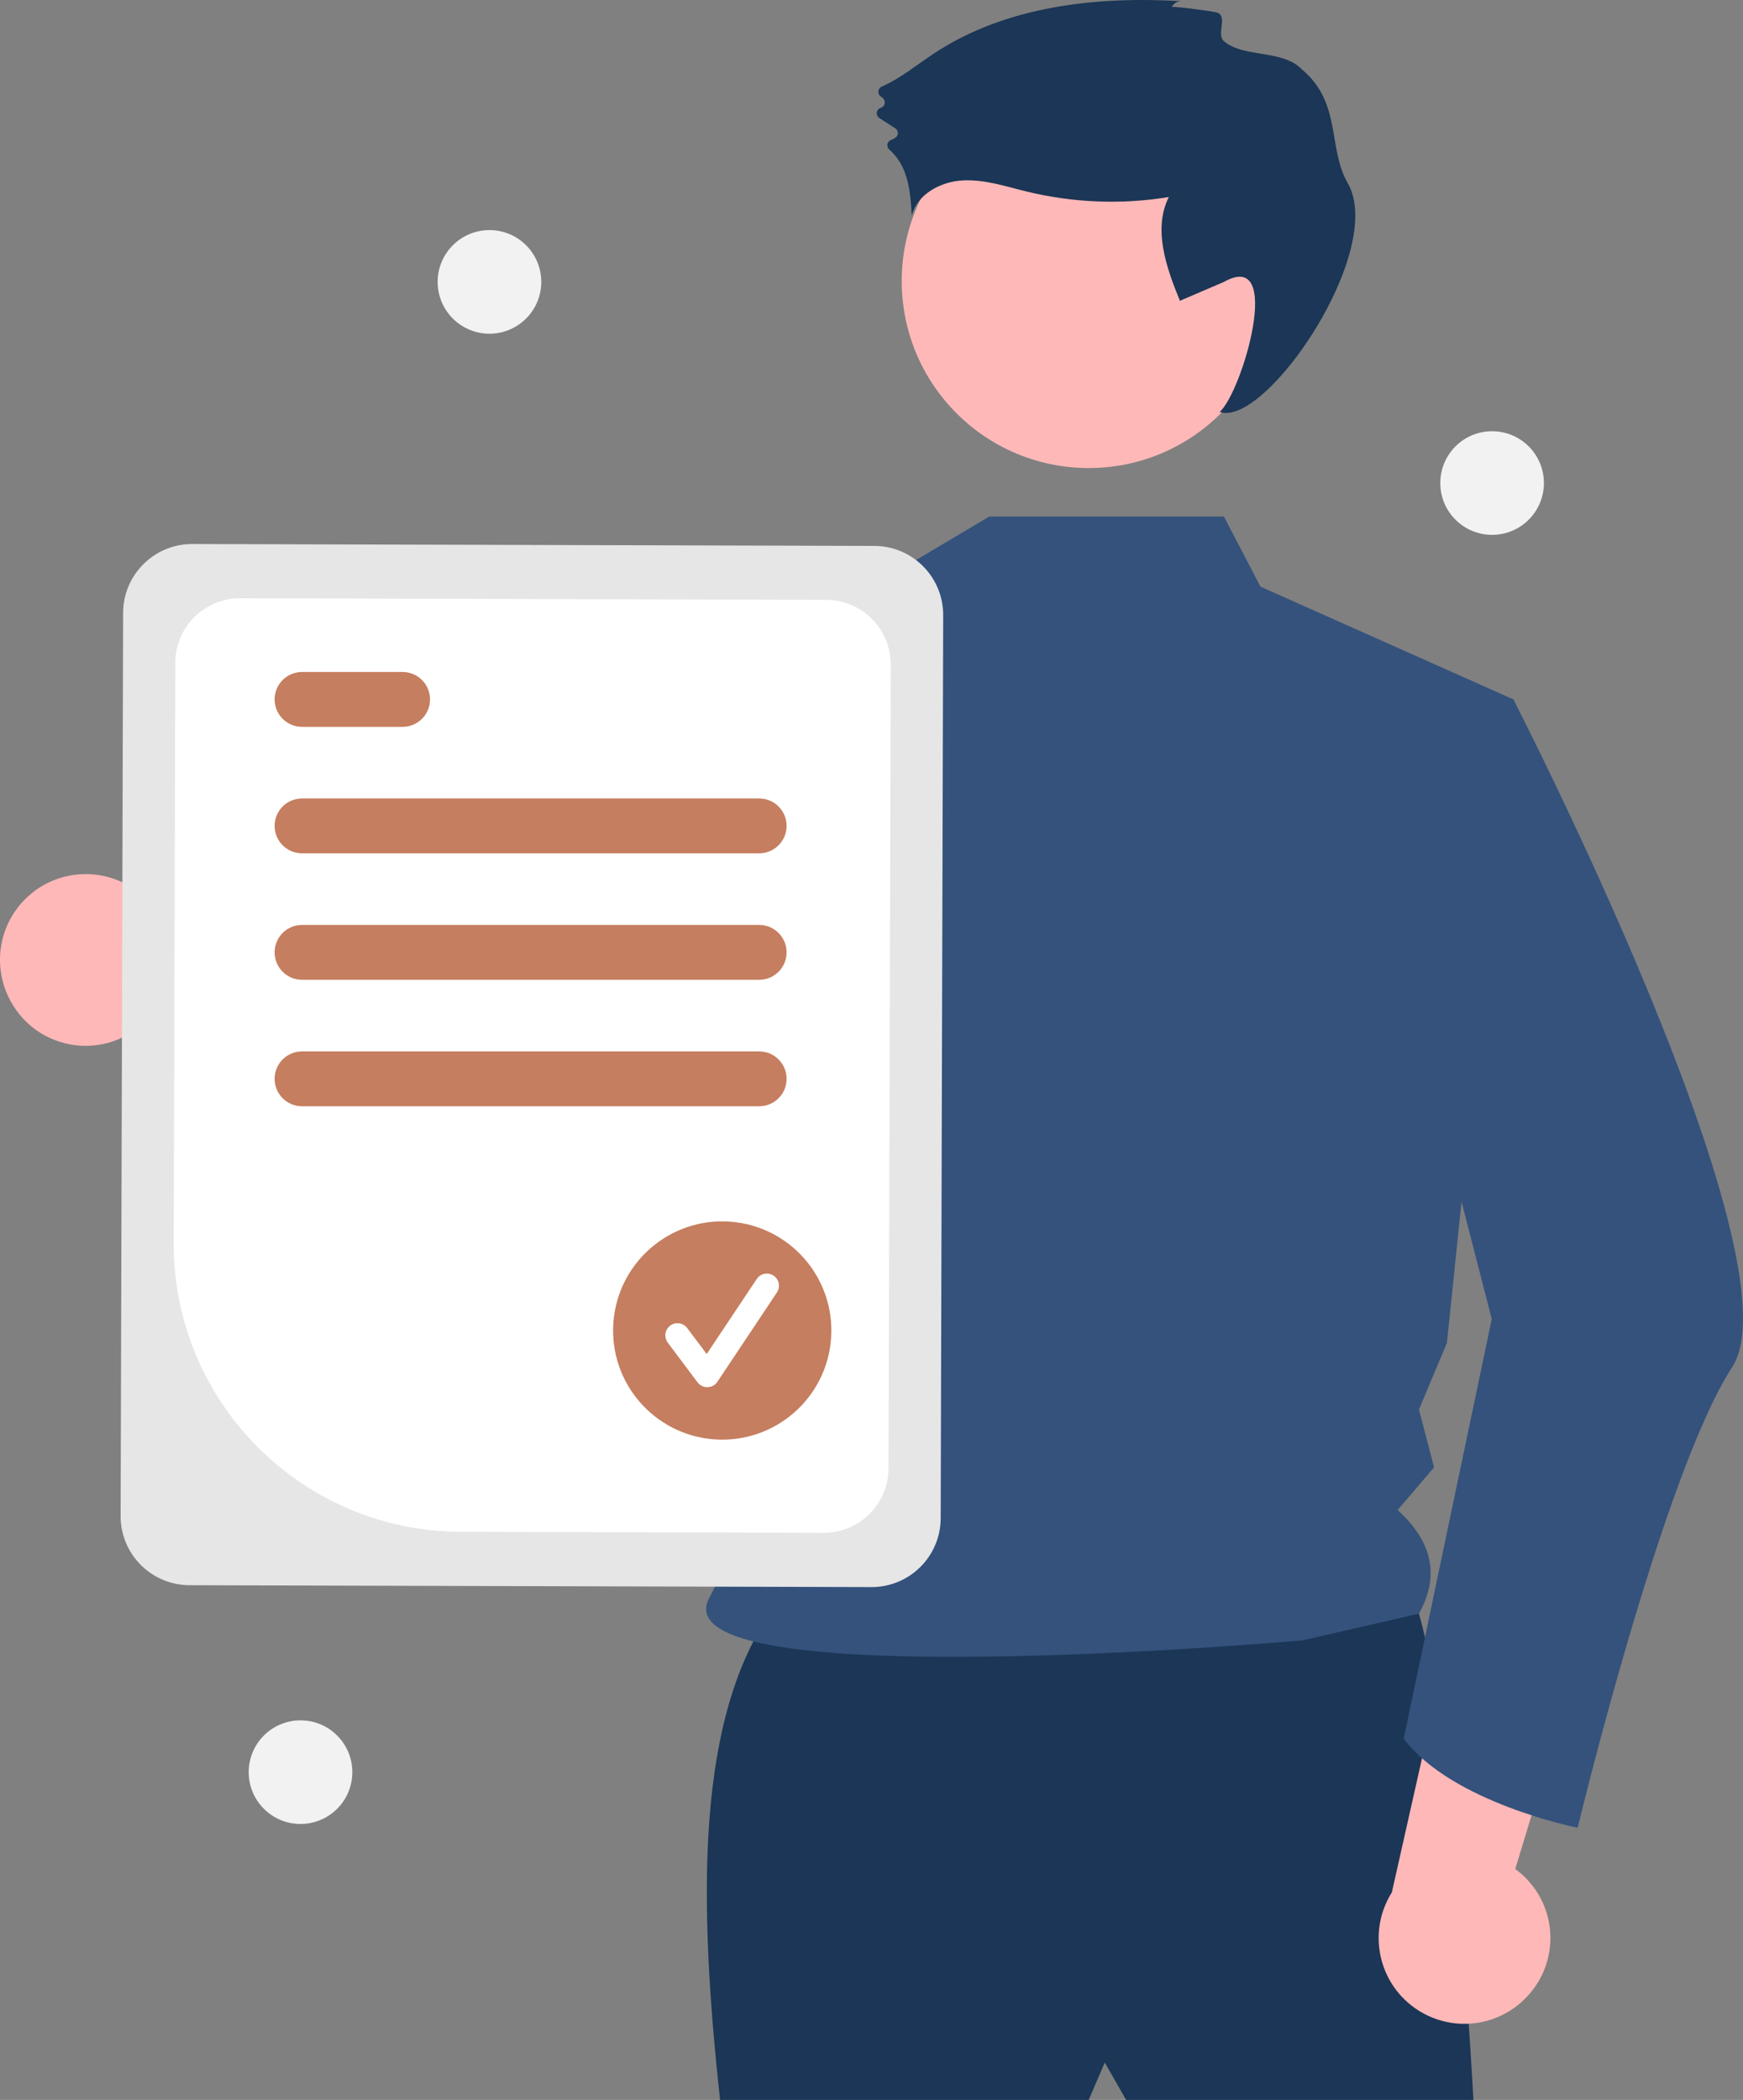 <?xml version="1.0" encoding="UTF-8"?>
<svg id="Layer_1" data-name="Layer 1" xmlns="http://www.w3.org/2000/svg" viewBox="0 0 571.94 689.04">
  <rect x="0" y="0" width="571.94" height="689.04" fill="#808080" stroke="none"/>
  <defs>
    <style>
      .cls-1 {
        fill: #1b3656;
      }

      .cls-2 {
        fill: #fff;
      }

      .cls-3 {
        fill: #3f3d56;
      }

      .cls-4 {
        fill: #c57e5f;
      }

      .cls-5 {
        fill: #e6e6e6;
      }

      .cls-6 {
        fill: #ffb8b8;
      }

      .cls-7 {
        fill: #34527c;
      }

      .cls-8 {
        fill: #f2f2f2;
      }
    </style>
  </defs>
  <path class="cls-6" d="M4.09,329.56c7.94,13.26,25.12,17.57,38.38,9.63,1.41-.85,2.75-1.82,3.99-2.9l86.26,49.47-3.21-51.57-81.42-39.07c-10.95-11.02-28.76-11.08-39.79-.13-9.22,9.16-10.96,23.45-4.21,34.56Z"/>
  <path class="cls-1" d="M253.81,527.74c-25.59,35.81-24.67,95.73-17.53,161.3h120.97l5.26-12.27,7.01,12.27h113.96s-8.77-166.56-24.55-171.82-205.13,10.52-205.13,10.52Z"/>
  <circle class="cls-6" cx="357.25" cy="92.22" r="61.36"/>
  <path class="cls-7" d="M401.61,169.5l12,23,83,37-21.82,211.14-9.18,21.86,4.96,18.99-11.96,14.01c12.01,10.86,13.53,22.24,7,34l-38.22,8.76s-212.52,18.9-194.61-14.03c19.57-35.97,24.55-142.22-18.65-198.99-36.68-48.2-8.52-110.74-8.52-110.74l87-26,32-19h77Z"/>
  <path class="cls-1" d="M384.5,2.33c.59-1.25,1.88-2.01,3.26-1.93-28.09-1.68-57.68,1.59-81.19,17.08-5.69,3.75-11.06,8.22-17.26,10.95-.94,.42-1.35,1.52-.93,2.46,.12,.28,.31,.52,.55,.71l.68,.53c.81,.64,.95,1.81,.32,2.62-.24,.3-.56,.52-.92,.63h0c-.99,.3-1.54,1.34-1.24,2.33,.13,.42,.4,.78,.77,1.02l5.22,3.37c.87,.55,1.12,1.7,.57,2.56-.14,.22-.33,.42-.56,.56-.44,.27-.91,.51-1.39,.7-.96,.36-1.45,1.43-1.09,2.4,.11,.28,.28,.53,.5,.73,2.26,2.01,3.99,4.54,5.05,7.38,1.74,4.52,2.05,9.44,2.34,14.28,1.8-6.97,9.41-11.08,16.6-11.5s14.2,1.96,21.2,3.66c15.24,3.7,31.07,4.31,46.55,1.79-5.26,10.55-.82,23.13,3.64,34.04l14.44-6.19c19.84-11.2,6.02,36.17-1.4,42.67,15.14,5.25,54.77-53.01,42.02-75.11-6.63-11.5-1.92-26.32-14.96-37.23-6.39-6.73-19.15-3.74-25.66-9.33-2.56-2.2,1.34-8.09-2.18-9.37-1.17-.43-14.74-2.23-14.93-1.8Z"/>
  <path class="cls-3" d="M280.56,194.44c-11.26,49.99-40.14,166.71-69.44,191.12-1.86,1.75-4.09,3.07-6.52,3.85-102.99,25.09-135.99-38.91-135.99-38.91,0,0,27.6-13.45,28.3-39.74l55.66,17.27,48.52-109.19,7.14-6.66,.04-.04,72.29-17.7Z"/>
  <path class="cls-6" d="M500.15,656.08c11.14-10.71,11.49-28.42,.78-39.56-1.14-1.19-2.39-2.27-3.72-3.24l28.87-95.15-49.54,14.7-19.82,88.11c-8.28,13.14-4.35,30.52,8.8,38.8,11,6.93,25.31,5.43,34.63-3.64Z"/>
  <path class="cls-7" d="M473.72,224.18l22.88,5.32s94.58,184.03,71.79,219.09-50.71,151.16-50.71,151.16c0,0-41.3-8.21-57.08-29.25l28.9-137.69-29.81-115.71,14.03-92.92Z"/>
  <path class="cls-5" d="M39.58,497.46l.82-296.39c.05-12.49,10.2-22.58,22.69-22.56l223.84,.62c12.49,.05,22.58,10.2,22.56,22.69l-.82,296.39c-.05,12.49-10.2,22.58-22.69,22.56l-223.84-.62c-12.49-.05-22.58-10.2-22.56-22.69Z"/>
  <path class="cls-2" d="M57,407.98l.53-190.55c.05-11.7,9.55-21.15,21.25-21.13l192.37,.53c11.7,.05,21.15,9.55,21.13,21.25l-.73,263.75c-.05,11.7-9.55,21.15-21.25,21.13l-119.17-.33c-52.11-.2-94.22-42.55-94.13-94.65Z"/>
  <path class="cls-4" d="M249.11,280H99.11c-4.97,0-9-4.03-9-9s4.03-9,9-9H249.11c4.97,0,9,4.03,9,9s-4.03,9-9,9Z"/>
  <path class="cls-4" d="M132.11,238.5h-33c-4.97,0-9-4.03-9-9s4.03-9,9-9h33c4.97,0,9,4.03,9,9s-4.03,9-9,9Z"/>
  <path class="cls-4" d="M249.11,321.5H99.11c-4.97,0-9-4.03-9-9s4.03-9,9-9H249.11c4.97,0,9,4.03,9,9s-4.03,9-9,9Z"/>
  <path class="cls-4" d="M249.11,363H99.11c-4.97,0-9-4.03-9-9s4.03-9,9-9H249.11c4.97,0,9,4.03,9,9s-4.03,9-9,9Z"/>
  <circle class="cls-4" cx="236.97" cy="436.54" r="35.81" transform="translate(-215.27 641.97) rotate(-85.93)"/>
  <path class="cls-2" d="M232.08,455.18c-1.25,0-2.43-.59-3.19-1.59l-9.77-13.03c-1.32-1.76-.96-4.26,.8-5.58s4.26-.96,5.58,.8l6.39,8.52,16.42-24.62c1.22-1.83,3.69-2.33,5.52-1.11,1.83,1.22,2.33,3.69,1.11,5.52,0,0,0,0,0,0l-19.54,29.31c-.72,1.08-1.91,1.74-3.2,1.77-.04,0-.07,0-.11,0Z"/>
  <circle class="cls-8" cx="160.61" cy="92.5" r="17"/>
  <circle class="cls-8" cx="98.61" cy="581.5" r="17"/>
  <circle class="cls-8" cx="489.61" cy="158.5" r="17"/>
</svg>